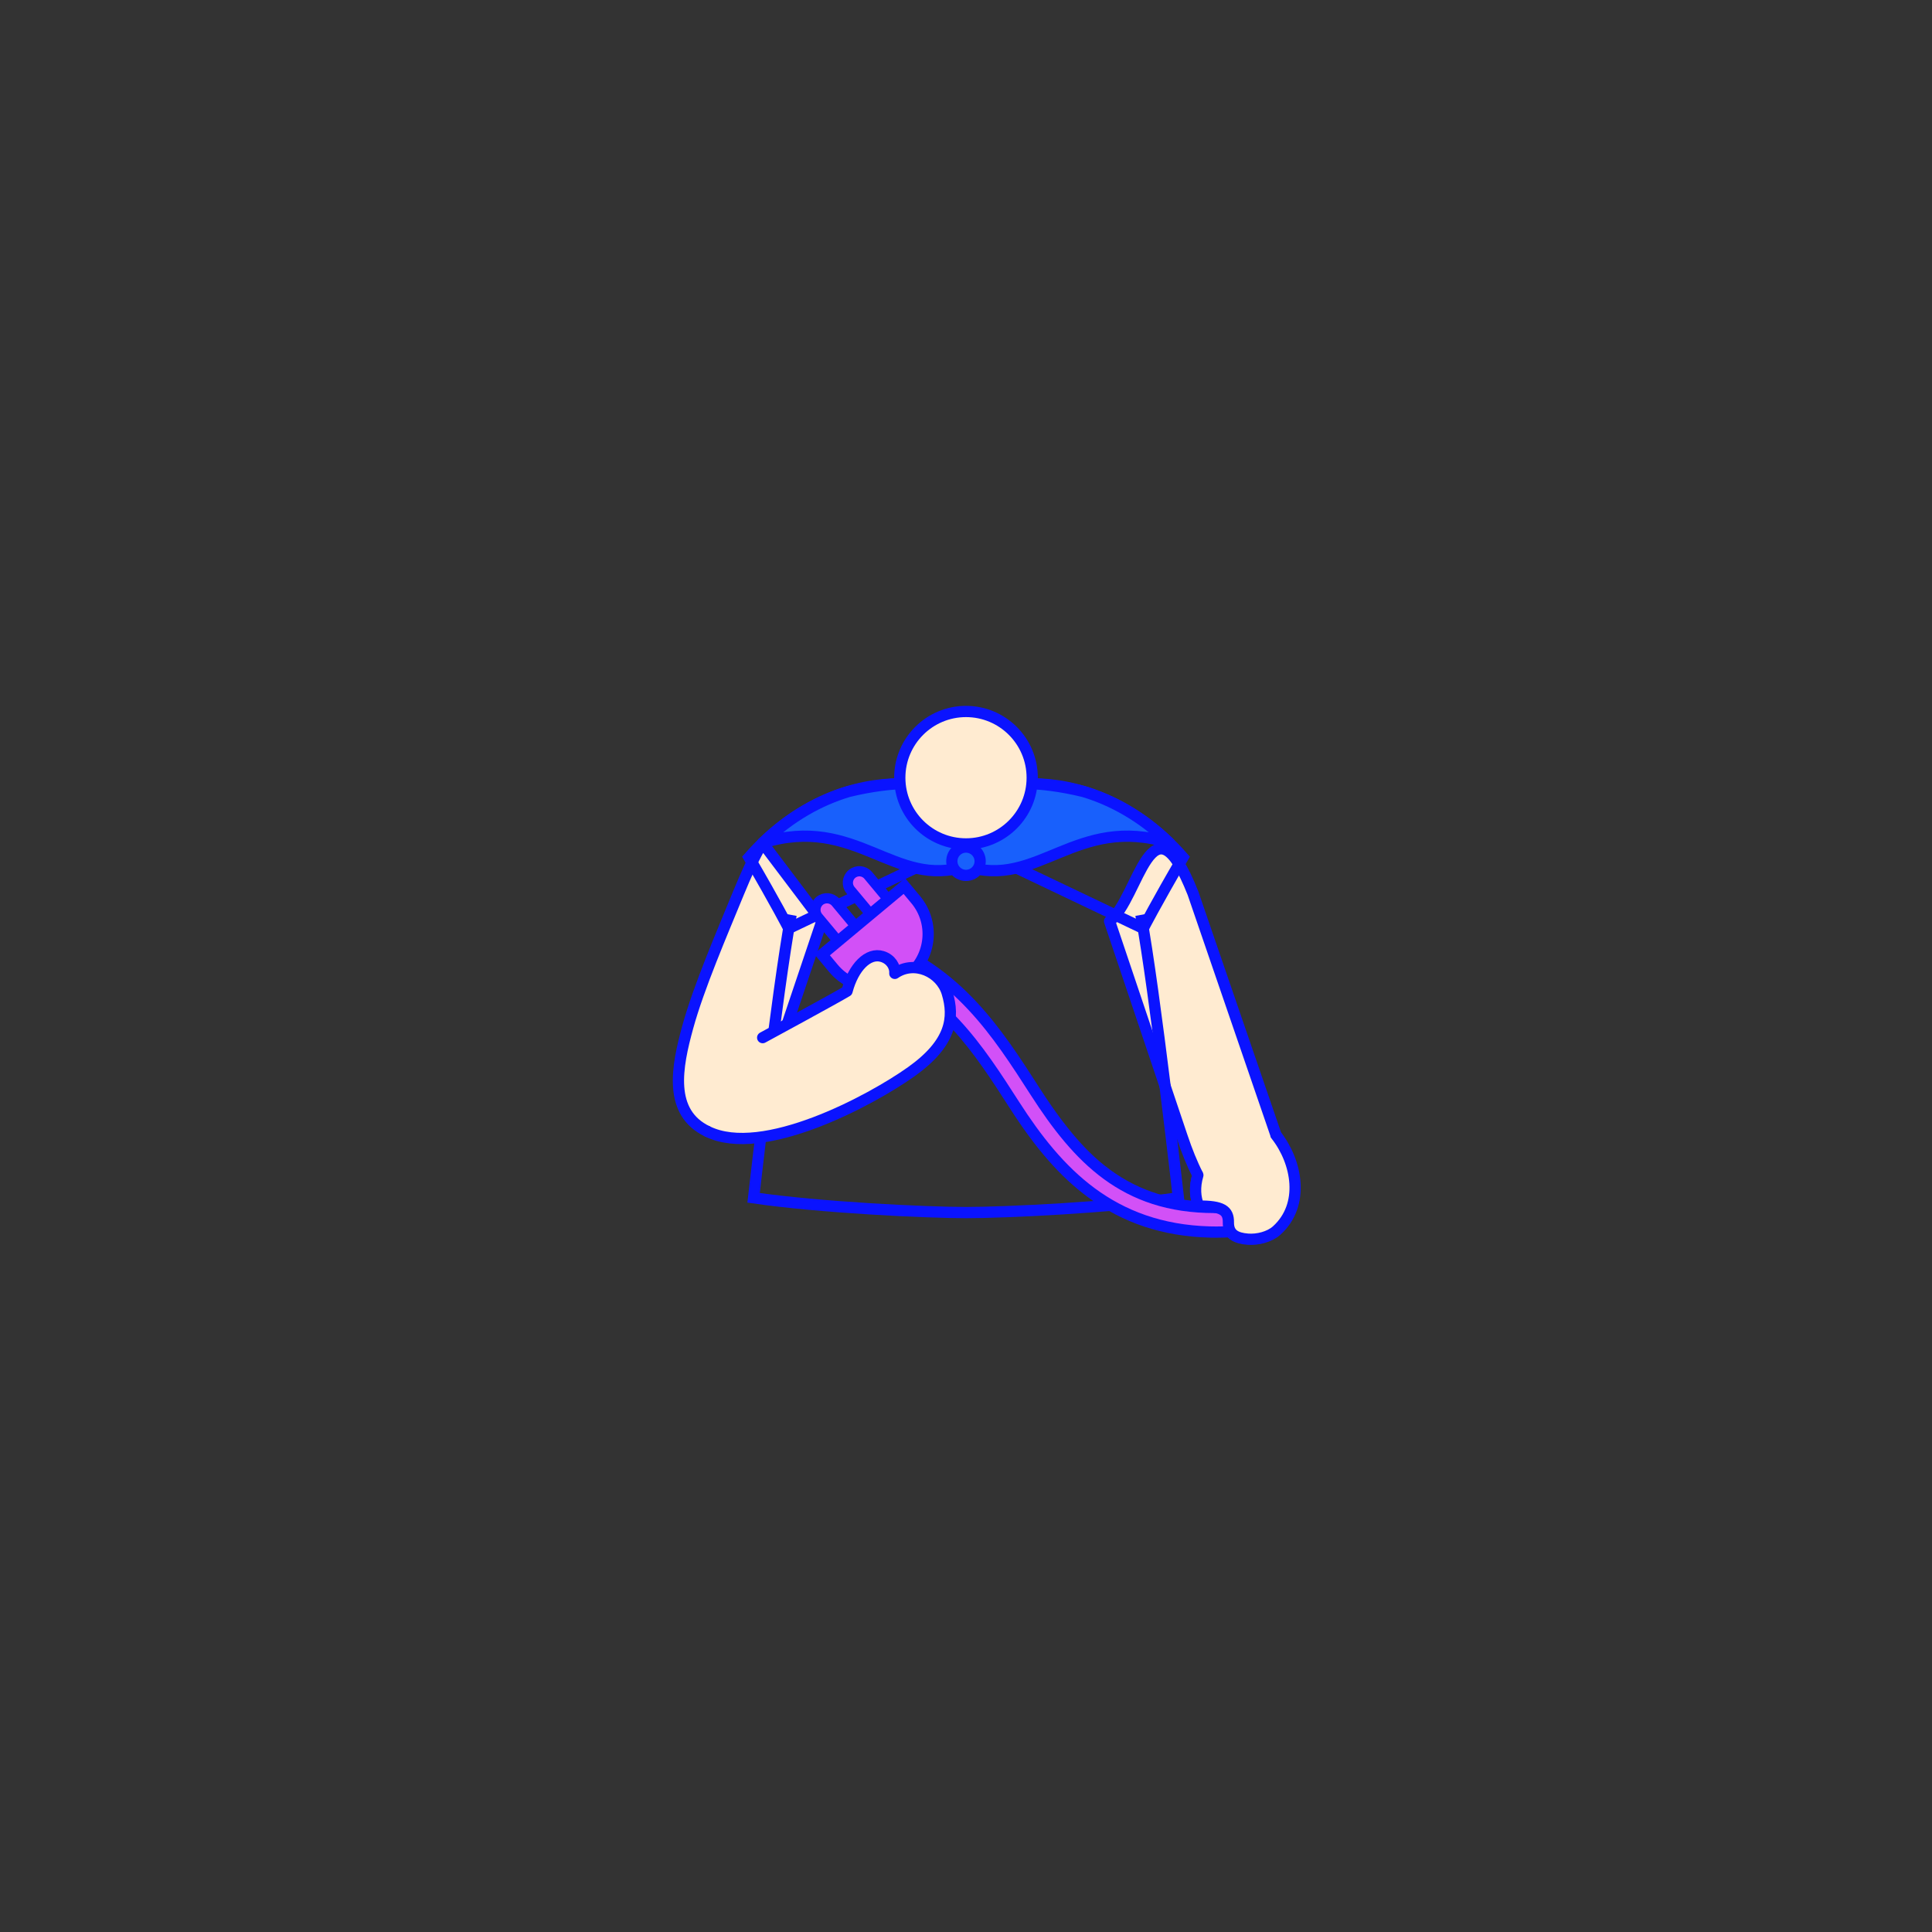 <svg class="tree-image-resource" viewBox="0 0 860 860" fill="none" xmlns="http://www.w3.org/2000/svg">
<rect x="0" y="0" width="860" height="860" fill="#333333" stroke="none"/>
<g clip-path="url(#clip0_137_3562)">
<path d="M337.86 493.13L365.82 410.08L339.49 375.24C339.49 375.24 336.11 379.53 328.7 397.59C321.29 415.65 311.04 439.41 306.15 457.17C301.26 474.93 297.3 495.25 314.97 503.67" fill="#FFEBD1"/>
<path d="M337.86 493.13L365.82 410.08L339.49 375.24C339.49 375.24 336.11 379.53 328.7 397.59C321.29 415.65 311.04 439.41 306.15 457.17C301.26 474.93 297.3 495.25 314.97 503.67" stroke="#0A13FF" stroke-width="5" stroke-linecap="round" stroke-linejoin="round"/>
<path d="M493.91 410.07C507.02 400.02 512.57 351.05 531.03 397.58L568.02 505.31C574.11 514.01 579.4 534.86 566.77 546.27C563.6 549.13 558.11 550.3 553.38 550.74C548.14 551.23 544.39 545.59 547.13 541.1C547.15 541.06 547.18 541.02 547.21 540.98C545.8 543.76 544.94 544.83 541.17 543.88C534.82 542.28 530.03 533.72 533.22 523.12C530.61 518.02 528.33 512.31 526.24 506.1L493.92 410.07H493.91Z" fill="#FFEBD1" stroke="#0A13FF" stroke-width="5" stroke-linecap="round" stroke-linejoin="round"/>
<path d="M430 375.64L508.9 413.26C508.9 413.26 514.55 402.25 526.59 381.64C504.6 356.55 478.6 348.94 459.84 348.94H432.99" class="fill"/>
<path d="M430 375.64L508.9 413.26C508.9 413.26 514.55 402.25 526.59 381.64C504.6 356.55 478.6 348.94 459.84 348.94H432.99" stroke="#0A13FF" stroke-width="5" stroke-miterlimit="10"/>
<path d="M430 375.64L351.1 413.26C351.1 413.26 345.45 402.25 333.41 381.64C355.4 356.55 381.4 348.94 400.16 348.94H427.01" class="fill"/>
<path d="M430 375.64L351.1 413.26C351.1 413.26 345.45 402.25 333.41 381.64C355.4 356.55 381.4 348.94 400.16 348.94H427.01" stroke="#0A13FF" stroke-width="5" stroke-miterlimit="10"/>
<path d="M503.769 390.84C496.419 372.78 486.459 354.73 429.999 354.73C373.539 354.73 363.569 372.78 356.229 390.84C343.929 421.07 335.449 533.65 335.449 533.65C365.039 537.95 400.679 539.89 429.999 539.76C459.319 539.9 494.959 537.95 524.549 533.65C524.549 533.65 516.069 421.07 503.769 390.84Z" class="fill"/>
<path d="M507.849 407.25C514.189 441.6 524.549 533.19 524.549 533.19C494.959 537.49 447.909 539.76 429.999 539.76C412.089 539.76 365.039 537.49 335.449 533.19C335.449 533.19 345.809 441.6 352.149 407.25" class="fill"/>
<path d="M507.849 407.25C514.189 441.6 524.549 533.19 524.549 533.19C494.959 537.49 447.909 539.76 429.999 539.76C412.089 539.76 365.039 537.49 335.449 533.19C335.449 533.19 345.809 441.6 352.149 407.25" stroke="#0A13FF" stroke-width="5" stroke-miterlimit="10"/>
<path d="M377.5 352.39C365.16 356.11 351.88 363.18 339.49 375.23C380.91 362.22 398.25 396.08 430 385.5L429.97 377.9L413.61 348.94H400.15C399.97 348.94 399.79 348.94 399.6 348.94C397.09 348.98 388.29 349.71 377.49 352.38L377.5 352.39Z" fill="#1860FC" stroke="#0A13FF" stroke-width="5" stroke-linecap="round" stroke-linejoin="round"/>
<path d="M482.5 352.39C494.84 356.11 508.12 363.18 520.51 375.23C479.09 362.22 461.75 396.08 430 385.5L430.03 377.9L446.39 348.94H459.85C460.03 348.94 460.21 348.94 460.4 348.94C462.91 348.98 471.71 349.71 482.51 352.38L482.5 352.39Z" fill="#1860FC" stroke="#0A13FF" stroke-width="5" stroke-linecap="round" stroke-linejoin="round"/>
<path d="M429.999 375.65C446.275 375.65 459.469 362.456 459.469 346.18C459.469 329.904 446.275 316.71 429.999 316.71C413.723 316.71 400.529 329.904 400.529 346.18C400.529 362.456 413.723 375.65 429.999 375.65Z" fill="#FFEBD1" stroke="#0A13FF" stroke-width="5" stroke-miterlimit="10"/>
<path d="M429.999 389.66C433.479 389.66 436.299 386.839 436.299 383.36C436.299 379.881 433.479 377.06 429.999 377.06C426.52 377.06 423.699 379.881 423.699 383.36C423.699 386.839 426.52 389.66 429.999 389.66Z" fill="#1860FC" stroke="#0A13FF" stroke-width="5" stroke-miterlimit="10"/>
<path d="M541.409 548.45C540.419 548.45 539.449 548.44 538.489 548.41C493.059 547.13 469.069 519.14 451.589 491.92C435.629 467.07 419.139 441.37 386.409 429.48L384.059 428.63L387.819 418.29L390.169 419.14C426.389 432.3 443.909 459.59 460.849 485.97C488.289 528.71 512.559 537.47 540.559 537.47C542.829 537.47 545.179 537.4 547.539 537.26L550.039 537.11L550.699 548.09L548.199 548.24C545.909 548.38 543.619 548.45 541.409 548.45Z" fill="#D250F7"/>
<path d="M389.319 421.5C424.739 434.37 442.029 461.3 458.749 487.33C477.909 517.17 499.269 539.98 540.559 539.98C542.879 539.98 545.249 539.91 547.689 539.76L548.049 545.75C545.779 545.89 543.559 545.95 541.409 545.95C540.449 545.95 539.499 545.94 538.559 545.91C495.929 544.71 472.719 520.19 453.699 490.57C437.519 465.37 420.789 439.31 387.269 427.13L389.319 421.49M386.329 415.08L384.619 419.78L382.569 425.42L380.859 430.12L385.559 431.83C417.489 443.43 433.759 468.77 449.489 493.27C461.249 511.59 471.989 523.82 484.299 532.92C499.889 544.44 517.589 550.32 538.419 550.91C539.399 550.94 540.409 550.95 541.409 550.95C543.669 550.95 545.999 550.88 548.339 550.74L553.329 550.44L553.029 545.45L552.669 539.46L552.369 534.47L547.379 534.77C545.059 534.91 542.759 534.98 540.549 534.98C522.459 534.98 507.329 530.35 494.299 520.81C487.169 515.6 477.169 506.78 462.949 484.63C445.779 457.89 428.029 430.24 391.019 416.8L386.319 415.09L386.329 415.08Z" fill="#0A13FF"/>
<path d="M386.483 389.671C384.67 387.494 381.435 387.199 379.258 389.012C377.081 390.825 376.786 394.06 378.599 396.237L392.461 412.88C394.275 415.057 397.509 415.352 399.686 413.539C401.863 411.726 402.158 408.491 400.345 406.314L386.483 389.671Z" fill="#D250F7" stroke="#0A13FF" stroke-width="4.54" stroke-miterlimit="10"/>
<path d="M372.054 401.699C370.24 399.522 367.006 399.227 364.829 401.041C362.652 402.854 362.357 406.088 364.17 408.265L378.032 424.909C379.845 427.086 383.08 427.381 385.257 425.568C387.434 423.755 387.729 420.52 385.915 418.343L372.054 401.699Z" fill="#D250F7" stroke="#0A13FF" stroke-width="4.54" stroke-miterlimit="10"/>
<path d="M365.895 424.918L402.547 394.391L407.635 400.499C416.057 410.612 414.684 425.667 404.572 434.089C394.46 442.511 379.404 441.138 370.982 431.026L365.895 424.918Z" fill="#D250F7" stroke="#0A13FF" stroke-width="5" stroke-miterlimit="10"/>
<path d="M314.959 503.66C339.479 515.72 387.659 489.86 405.619 477.07C423.579 464.28 424.939 452.93 421.609 441.97C418.789 432.69 407.099 427.18 398.309 433.29C398.559 430.18 396.469 426.94 392.759 425.78C386.509 423.82 379.869 430.49 377.049 441.2C372.159 444.18 339.489 461.89 339.489 461.89" fill="#FFEBD1"/>
<path d="M314.959 503.66C339.479 515.72 387.659 489.86 405.619 477.07C423.579 464.28 424.939 452.93 421.609 441.97C418.789 432.69 407.099 427.18 398.309 433.29C398.559 430.18 396.469 426.94 392.759 425.78C386.509 423.82 379.869 430.49 377.049 441.2C372.159 444.18 339.489 461.89 339.489 461.89" stroke="#0A13FF" stroke-width="5" stroke-linecap="round" stroke-linejoin="round"/>
<path d="M568.02 505.31C577.48 517.37 580.92 536.35 568.29 547.75C565.12 550.61 559.77 551.94 555.46 551.6C550.21 551.19 546.72 549.44 546.8 544.11C546.88 538.78 543.95 536.82 533.61 536.87C532.02 533.2 531.62 528.41 533.21 523.11" fill="#FFEBD1"/>
<path d="M568.02 505.31C577.48 517.37 580.92 536.35 568.29 547.75C565.12 550.61 559.77 551.94 555.46 551.6C550.21 551.19 546.72 549.44 546.8 544.11C546.88 538.78 543.95 536.82 533.61 536.87C532.02 533.2 531.62 528.41 533.21 523.11" stroke="#0A13FF" stroke-width="5" stroke-linecap="round" stroke-linejoin="round"/>
</g>
<defs>
<clipPath id="clip0_137_3562">
<rect width="100%" height="100%" class="fill"/>
</clipPath>
</defs>
</svg>
